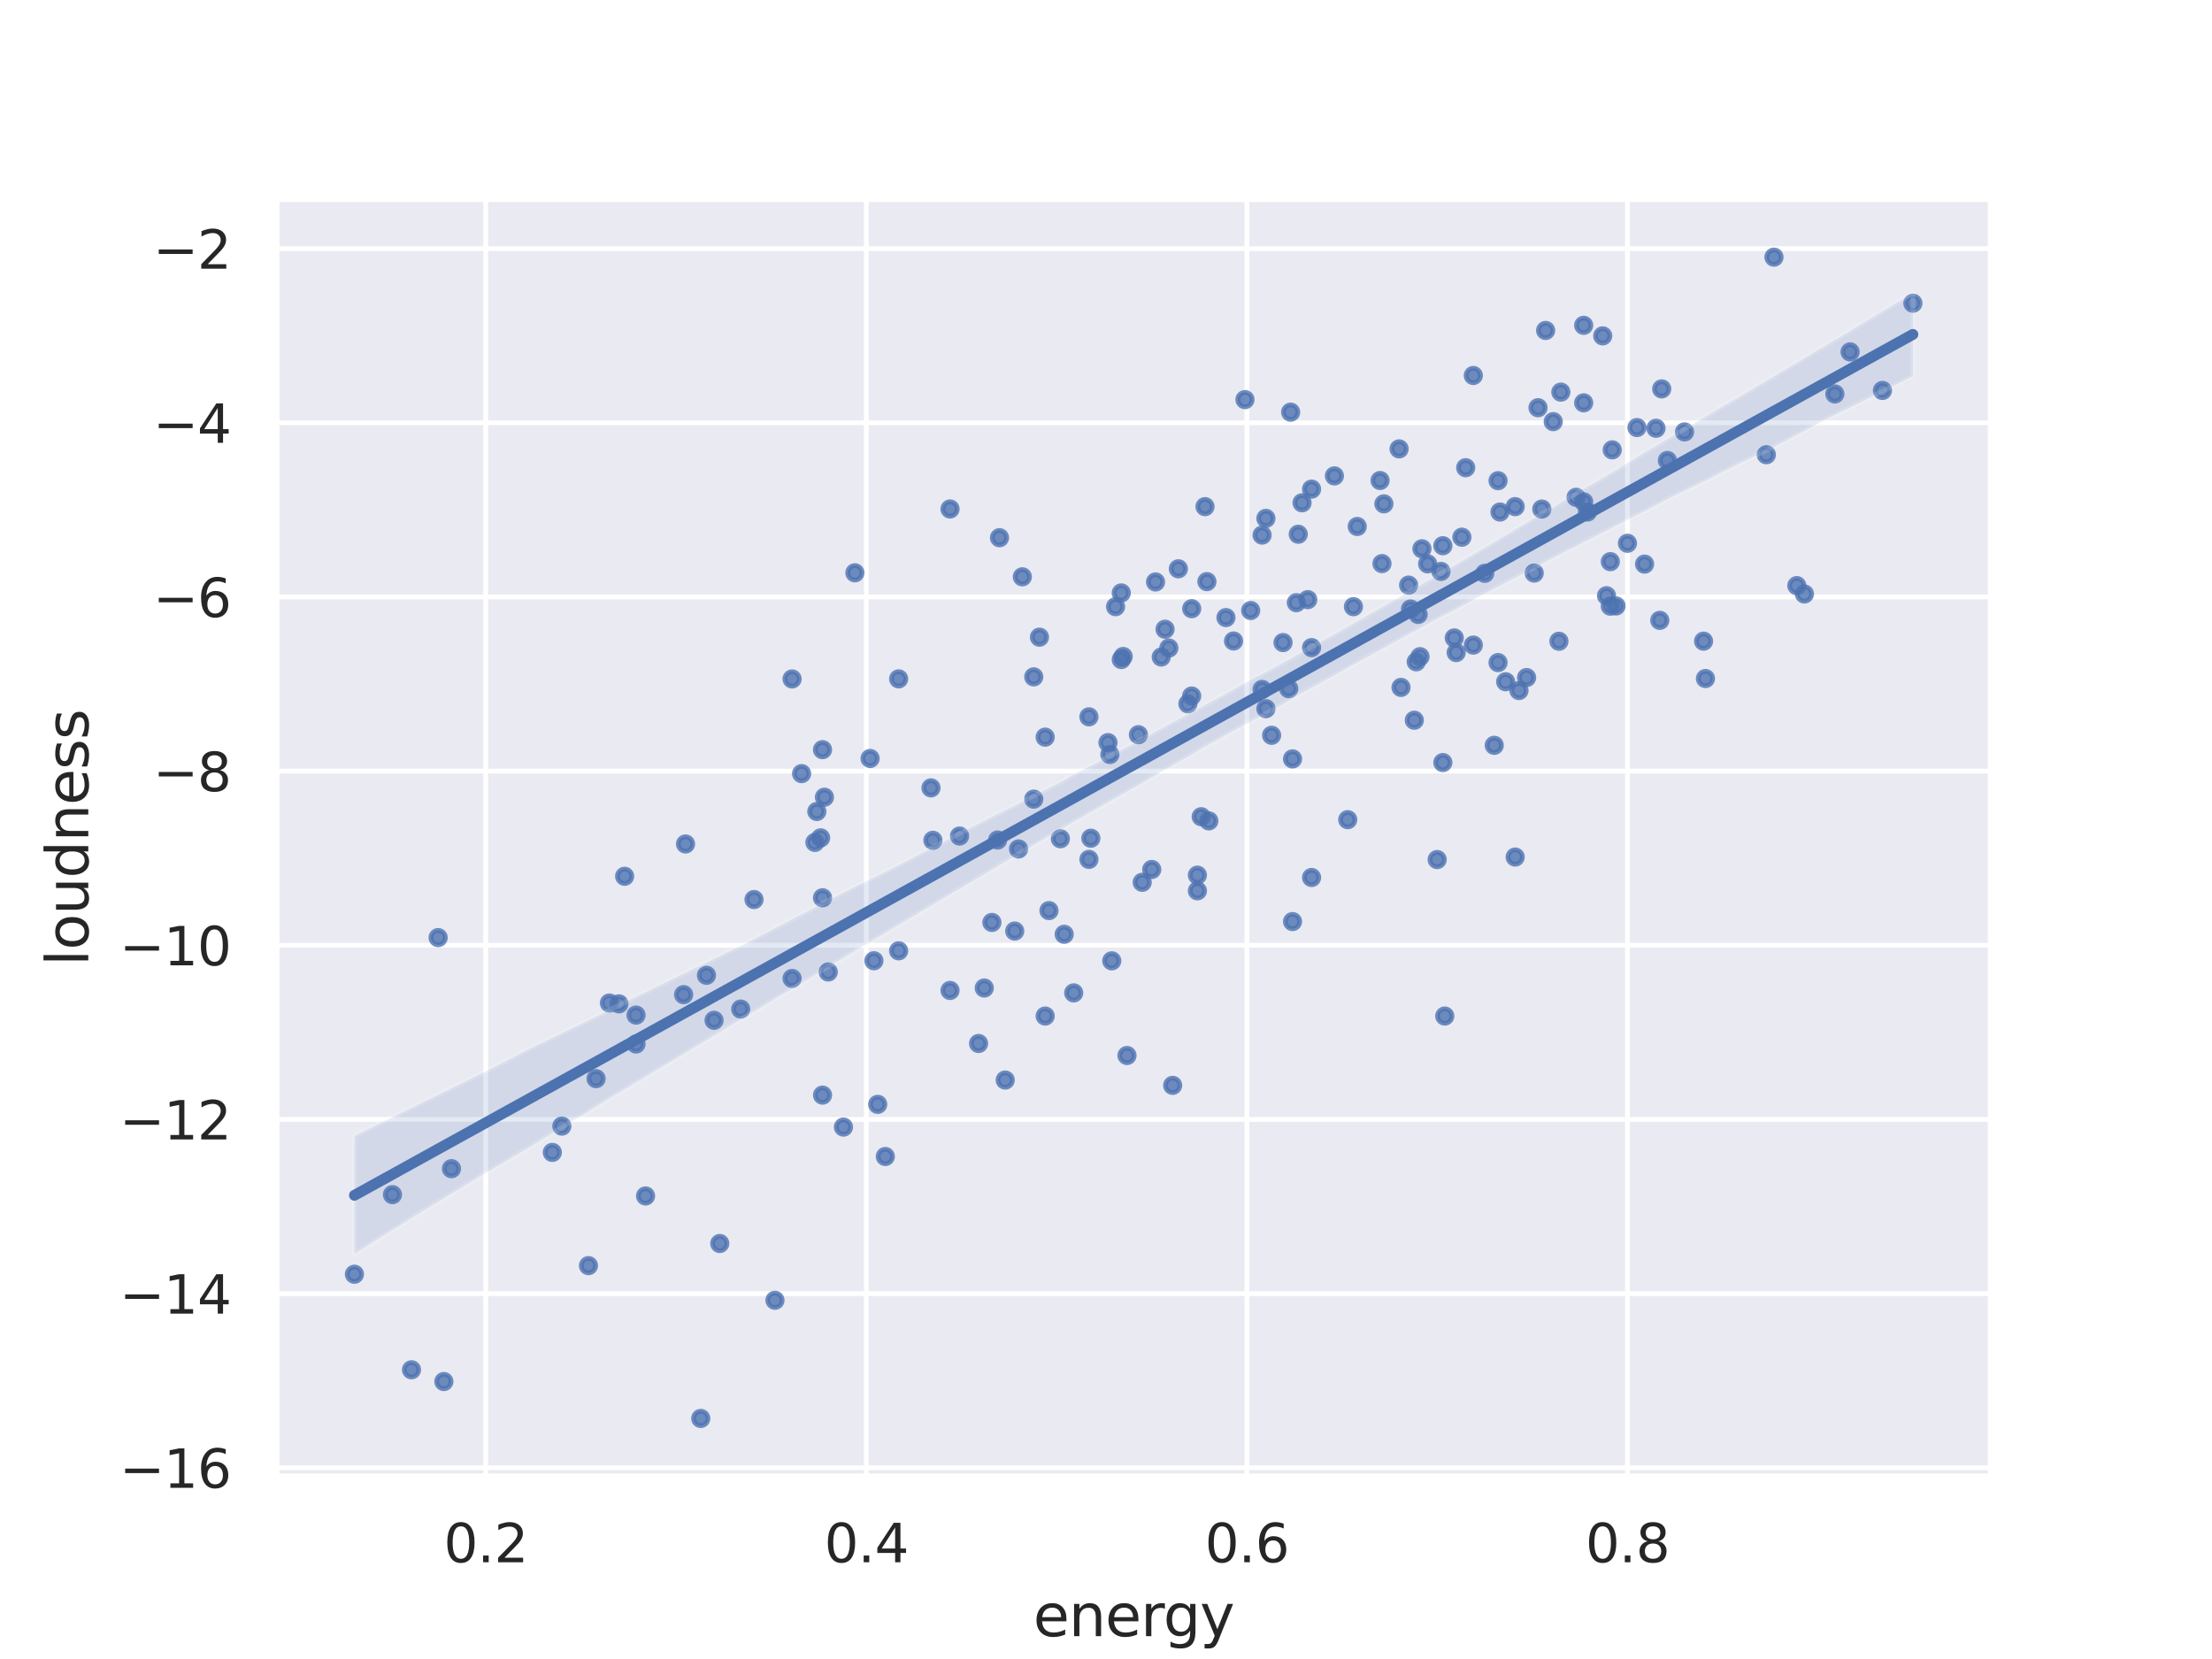 <?xml version="1.0" encoding="utf-8" standalone="no"?>
<!DOCTYPE svg PUBLIC "-//W3C//DTD SVG 1.1//EN"
  "http://www.w3.org/Graphics/SVG/1.1/DTD/svg11.dtd">
<svg xmlns:xlink="http://www.w3.org/1999/xlink" width="460.8pt" height="345.6pt" viewBox="0 0 460.8 345.6" xmlns="http://www.w3.org/2000/svg" version="1.1">
 <defs>
  <style type="text/css">*{stroke-linejoin: round; stroke-linecap: butt}</style>
 </defs>
 <g id="figure_1">
  <g id="patch_1">
   <path d="M 0 345.6 
L 460.8 345.6 
L 460.8 0 
L 0 0 
z
" style="fill: #ffffff"/>
  </g>
  <g id="axes_1">
   <g id="patch_2">
    <path d="M 57.6 307.584 
L 414.72 307.584 
L 414.72 41.472 
L 57.6 41.472 
z
" style="fill: #eaeaf2"/>
   </g>
   <g id="matplotlib.axis_1">
    <g id="xtick_1">
     <g id="line2d_1">
      <path d="M 101.185 307.584 
L 101.185 41.472 
" clip-path="url(#pdebcca9675)" style="fill: none; stroke: #ffffff; stroke-linecap: round"/>
     </g>
     <g id="text_1">
      <!-- 0.2 -->
      <g style="fill: #262626" transform="translate(92.438 325.442) scale(0.11 -0.11)">
       <defs>
        <path id="DejaVuSans-30" d="M 2034 4250 
Q 1547 4250 1301 3770 
Q 1056 3291 1056 2328 
Q 1056 1369 1301 889 
Q 1547 409 2034 409 
Q 2525 409 2770 889 
Q 3016 1369 3016 2328 
Q 3016 3291 2770 3770 
Q 2525 4250 2034 4250 
z
M 2034 4750 
Q 2819 4750 3233 4129 
Q 3647 3509 3647 2328 
Q 3647 1150 3233 529 
Q 2819 -91 2034 -91 
Q 1250 -91 836 529 
Q 422 1150 422 2328 
Q 422 3509 836 4129 
Q 1250 4750 2034 4750 
z
" transform="scale(0.016)"/>
        <path id="DejaVuSans-2e" d="M 684 794 
L 1344 794 
L 1344 0 
L 684 0 
L 684 794 
z
" transform="scale(0.016)"/>
        <path id="DejaVuSans-32" d="M 1228 531 
L 3431 531 
L 3431 0 
L 469 0 
L 469 531 
Q 828 903 1448 1529 
Q 2069 2156 2228 2338 
Q 2531 2678 2651 2914 
Q 2772 3150 2772 3378 
Q 2772 3750 2511 3984 
Q 2250 4219 1831 4219 
Q 1534 4219 1204 4116 
Q 875 4013 500 3803 
L 500 4441 
Q 881 4594 1212 4672 
Q 1544 4750 1819 4750 
Q 2544 4750 2975 4387 
Q 3406 4025 3406 3419 
Q 3406 3131 3298 2873 
Q 3191 2616 2906 2266 
Q 2828 2175 2409 1742 
Q 1991 1309 1228 531 
z
" transform="scale(0.016)"/>
       </defs>
       <use xlink:href="#DejaVuSans-30"/>
       <use xlink:href="#DejaVuSans-2e" x="63.623"/>
       <use xlink:href="#DejaVuSans-32" x="95.41"/>
      </g>
     </g>
    </g>
    <g id="xtick_2">
     <g id="line2d_2">
      <path d="M 180.465 307.584 
L 180.465 41.472 
" clip-path="url(#pdebcca9675)" style="fill: none; stroke: #ffffff; stroke-linecap: round"/>
     </g>
     <g id="text_2">
      <!-- 0.4 -->
      <g style="fill: #262626" transform="translate(171.719 325.442) scale(0.11 -0.11)">
       <defs>
        <path id="DejaVuSans-34" d="M 2419 4116 
L 825 1625 
L 2419 1625 
L 2419 4116 
z
M 2253 4666 
L 3047 4666 
L 3047 1625 
L 3713 1625 
L 3713 1100 
L 3047 1100 
L 3047 0 
L 2419 0 
L 2419 1100 
L 313 1100 
L 313 1709 
L 2253 4666 
z
" transform="scale(0.016)"/>
       </defs>
       <use xlink:href="#DejaVuSans-30"/>
       <use xlink:href="#DejaVuSans-2e" x="63.623"/>
       <use xlink:href="#DejaVuSans-34" x="95.41"/>
      </g>
     </g>
    </g>
    <g id="xtick_3">
     <g id="line2d_3">
      <path d="M 259.746 307.584 
L 259.746 41.472 
" clip-path="url(#pdebcca9675)" style="fill: none; stroke: #ffffff; stroke-linecap: round"/>
     </g>
     <g id="text_3">
      <!-- 0.6 -->
      <g style="fill: #262626" transform="translate(250.999 325.442) scale(0.11 -0.11)">
       <defs>
        <path id="DejaVuSans-36" d="M 2113 2584 
Q 1688 2584 1439 2293 
Q 1191 2003 1191 1497 
Q 1191 994 1439 701 
Q 1688 409 2113 409 
Q 2538 409 2786 701 
Q 3034 994 3034 1497 
Q 3034 2003 2786 2293 
Q 2538 2584 2113 2584 
z
M 3366 4563 
L 3366 3988 
Q 3128 4100 2886 4159 
Q 2644 4219 2406 4219 
Q 1781 4219 1451 3797 
Q 1122 3375 1075 2522 
Q 1259 2794 1537 2939 
Q 1816 3084 2150 3084 
Q 2853 3084 3261 2657 
Q 3669 2231 3669 1497 
Q 3669 778 3244 343 
Q 2819 -91 2113 -91 
Q 1303 -91 875 529 
Q 447 1150 447 2328 
Q 447 3434 972 4092 
Q 1497 4750 2381 4750 
Q 2619 4750 2861 4703 
Q 3103 4656 3366 4563 
z
" transform="scale(0.016)"/>
       </defs>
       <use xlink:href="#DejaVuSans-30"/>
       <use xlink:href="#DejaVuSans-2e" x="63.623"/>
       <use xlink:href="#DejaVuSans-36" x="95.41"/>
      </g>
     </g>
    </g>
    <g id="xtick_4">
     <g id="line2d_4">
      <path d="M 339.027 307.584 
L 339.027 41.472 
" clip-path="url(#pdebcca9675)" style="fill: none; stroke: #ffffff; stroke-linecap: round"/>
     </g>
     <g id="text_4">
      <!-- 0.8 -->
      <g style="fill: #262626" transform="translate(330.28 325.442) scale(0.11 -0.11)">
       <defs>
        <path id="DejaVuSans-38" d="M 2034 2216 
Q 1584 2216 1326 1975 
Q 1069 1734 1069 1313 
Q 1069 891 1326 650 
Q 1584 409 2034 409 
Q 2484 409 2743 651 
Q 3003 894 3003 1313 
Q 3003 1734 2745 1975 
Q 2488 2216 2034 2216 
z
M 1403 2484 
Q 997 2584 770 2862 
Q 544 3141 544 3541 
Q 544 4100 942 4425 
Q 1341 4750 2034 4750 
Q 2731 4750 3128 4425 
Q 3525 4100 3525 3541 
Q 3525 3141 3298 2862 
Q 3072 2584 2669 2484 
Q 3125 2378 3379 2068 
Q 3634 1759 3634 1313 
Q 3634 634 3220 271 
Q 2806 -91 2034 -91 
Q 1263 -91 848 271 
Q 434 634 434 1313 
Q 434 1759 690 2068 
Q 947 2378 1403 2484 
z
M 1172 3481 
Q 1172 3119 1398 2916 
Q 1625 2713 2034 2713 
Q 2441 2713 2670 2916 
Q 2900 3119 2900 3481 
Q 2900 3844 2670 4047 
Q 2441 4250 2034 4250 
Q 1625 4250 1398 4047 
Q 1172 3844 1172 3481 
z
" transform="scale(0.016)"/>
       </defs>
       <use xlink:href="#DejaVuSans-30"/>
       <use xlink:href="#DejaVuSans-2e" x="63.623"/>
       <use xlink:href="#DejaVuSans-38" x="95.41"/>
      </g>
     </g>
    </g>
    <g id="text_5">
     <!-- energy -->
     <g style="fill: #262626" transform="translate(215.252 340.848) scale(0.12 -0.12)">
      <defs>
       <path id="DejaVuSans-65" d="M 3597 1894 
L 3597 1613 
L 953 1613 
Q 991 1019 1311 708 
Q 1631 397 2203 397 
Q 2534 397 2845 478 
Q 3156 559 3463 722 
L 3463 178 
Q 3153 47 2828 -22 
Q 2503 -91 2169 -91 
Q 1331 -91 842 396 
Q 353 884 353 1716 
Q 353 2575 817 3079 
Q 1281 3584 2069 3584 
Q 2775 3584 3186 3129 
Q 3597 2675 3597 1894 
z
M 3022 2063 
Q 3016 2534 2758 2815 
Q 2500 3097 2075 3097 
Q 1594 3097 1305 2825 
Q 1016 2553 972 2059 
L 3022 2063 
z
" transform="scale(0.016)"/>
       <path id="DejaVuSans-6e" d="M 3513 2113 
L 3513 0 
L 2938 0 
L 2938 2094 
Q 2938 2591 2744 2837 
Q 2550 3084 2163 3084 
Q 1697 3084 1428 2787 
Q 1159 2491 1159 1978 
L 1159 0 
L 581 0 
L 581 3500 
L 1159 3500 
L 1159 2956 
Q 1366 3272 1645 3428 
Q 1925 3584 2291 3584 
Q 2894 3584 3203 3211 
Q 3513 2838 3513 2113 
z
" transform="scale(0.016)"/>
       <path id="DejaVuSans-72" d="M 2631 2963 
Q 2534 3019 2420 3045 
Q 2306 3072 2169 3072 
Q 1681 3072 1420 2755 
Q 1159 2438 1159 1844 
L 1159 0 
L 581 0 
L 581 3500 
L 1159 3500 
L 1159 2956 
Q 1341 3275 1631 3429 
Q 1922 3584 2338 3584 
Q 2397 3584 2469 3576 
Q 2541 3569 2628 3553 
L 2631 2963 
z
" transform="scale(0.016)"/>
       <path id="DejaVuSans-67" d="M 2906 1791 
Q 2906 2416 2648 2759 
Q 2391 3103 1925 3103 
Q 1463 3103 1205 2759 
Q 947 2416 947 1791 
Q 947 1169 1205 825 
Q 1463 481 1925 481 
Q 2391 481 2648 825 
Q 2906 1169 2906 1791 
z
M 3481 434 
Q 3481 -459 3084 -895 
Q 2688 -1331 1869 -1331 
Q 1566 -1331 1297 -1286 
Q 1028 -1241 775 -1147 
L 775 -588 
Q 1028 -725 1275 -790 
Q 1522 -856 1778 -856 
Q 2344 -856 2625 -561 
Q 2906 -266 2906 331 
L 2906 616 
Q 2728 306 2450 153 
Q 2172 0 1784 0 
Q 1141 0 747 490 
Q 353 981 353 1791 
Q 353 2603 747 3093 
Q 1141 3584 1784 3584 
Q 2172 3584 2450 3431 
Q 2728 3278 2906 2969 
L 2906 3500 
L 3481 3500 
L 3481 434 
z
" transform="scale(0.016)"/>
       <path id="DejaVuSans-79" d="M 2059 -325 
Q 1816 -950 1584 -1140 
Q 1353 -1331 966 -1331 
L 506 -1331 
L 506 -850 
L 844 -850 
Q 1081 -850 1212 -737 
Q 1344 -625 1503 -206 
L 1606 56 
L 191 3500 
L 800 3500 
L 1894 763 
L 2988 3500 
L 3597 3500 
L 2059 -325 
z
" transform="scale(0.016)"/>
      </defs>
      <use xlink:href="#DejaVuSans-65"/>
      <use xlink:href="#DejaVuSans-6e" x="61.523"/>
      <use xlink:href="#DejaVuSans-65" x="124.902"/>
      <use xlink:href="#DejaVuSans-72" x="186.426"/>
      <use xlink:href="#DejaVuSans-67" x="225.789"/>
      <use xlink:href="#DejaVuSans-79" x="289.266"/>
     </g>
    </g>
   </g>
   <g id="matplotlib.axis_2">
    <g id="ytick_1">
     <g id="line2d_5">
      <path d="M 57.6 305.755 
L 414.72 305.755 
" clip-path="url(#pdebcca9675)" style="fill: none; stroke: #ffffff; stroke-linecap: round"/>
     </g>
     <g id="text_6">
      <!-- −16 -->
      <g style="fill: #262626" transform="translate(24.885 309.935) scale(0.11 -0.11)">
       <defs>
        <path id="DejaVuSans-2212" d="M 678 2272 
L 4684 2272 
L 4684 1741 
L 678 1741 
L 678 2272 
z
" transform="scale(0.016)"/>
        <path id="DejaVuSans-31" d="M 794 531 
L 1825 531 
L 1825 4091 
L 703 3866 
L 703 4441 
L 1819 4666 
L 2450 4666 
L 2450 531 
L 3481 531 
L 3481 0 
L 794 0 
L 794 531 
z
" transform="scale(0.016)"/>
       </defs>
       <use xlink:href="#DejaVuSans-2212"/>
       <use xlink:href="#DejaVuSans-31" x="83.789"/>
       <use xlink:href="#DejaVuSans-36" x="147.412"/>
      </g>
     </g>
    </g>
    <g id="ytick_2">
     <g id="line2d_6">
      <path d="M 57.6 269.475 
L 414.72 269.475 
" clip-path="url(#pdebcca9675)" style="fill: none; stroke: #ffffff; stroke-linecap: round"/>
     </g>
     <g id="text_7">
      <!-- −14 -->
      <g style="fill: #262626" transform="translate(24.885 273.654) scale(0.11 -0.11)">
       <use xlink:href="#DejaVuSans-2212"/>
       <use xlink:href="#DejaVuSans-31" x="83.789"/>
       <use xlink:href="#DejaVuSans-34" x="147.412"/>
      </g>
     </g>
    </g>
    <g id="ytick_3">
     <g id="line2d_7">
      <path d="M 57.6 233.194 
L 414.72 233.194 
" clip-path="url(#pdebcca9675)" style="fill: none; stroke: #ffffff; stroke-linecap: round"/>
     </g>
     <g id="text_8">
      <!-- −12 -->
      <g style="fill: #262626" transform="translate(24.885 237.373) scale(0.11 -0.11)">
       <use xlink:href="#DejaVuSans-2212"/>
       <use xlink:href="#DejaVuSans-31" x="83.789"/>
       <use xlink:href="#DejaVuSans-32" x="147.412"/>
      </g>
     </g>
    </g>
    <g id="ytick_4">
     <g id="line2d_8">
      <path d="M 57.6 196.913 
L 414.72 196.913 
" clip-path="url(#pdebcca9675)" style="fill: none; stroke: #ffffff; stroke-linecap: round"/>
     </g>
     <g id="text_9">
      <!-- −10 -->
      <g style="fill: #262626" transform="translate(24.885 201.092) scale(0.11 -0.11)">
       <use xlink:href="#DejaVuSans-2212"/>
       <use xlink:href="#DejaVuSans-31" x="83.789"/>
       <use xlink:href="#DejaVuSans-30" x="147.412"/>
      </g>
     </g>
    </g>
    <g id="ytick_5">
     <g id="line2d_9">
      <path d="M 57.6 160.632 
L 414.72 160.632 
" clip-path="url(#pdebcca9675)" style="fill: none; stroke: #ffffff; stroke-linecap: round"/>
     </g>
     <g id="text_10">
      <!-- −8 -->
      <g style="fill: #262626" transform="translate(31.884 164.812) scale(0.11 -0.11)">
       <use xlink:href="#DejaVuSans-2212"/>
       <use xlink:href="#DejaVuSans-38" x="83.789"/>
      </g>
     </g>
    </g>
    <g id="ytick_6">
     <g id="line2d_10">
      <path d="M 57.6 124.352 
L 414.72 124.352 
" clip-path="url(#pdebcca9675)" style="fill: none; stroke: #ffffff; stroke-linecap: round"/>
     </g>
     <g id="text_11">
      <!-- −6 -->
      <g style="fill: #262626" transform="translate(31.884 128.531) scale(0.11 -0.11)">
       <use xlink:href="#DejaVuSans-2212"/>
       <use xlink:href="#DejaVuSans-36" x="83.789"/>
      </g>
     </g>
    </g>
    <g id="ytick_7">
     <g id="line2d_11">
      <path d="M 57.6 88.071 
L 414.72 88.071 
" clip-path="url(#pdebcca9675)" style="fill: none; stroke: #ffffff; stroke-linecap: round"/>
     </g>
     <g id="text_12">
      <!-- −4 -->
      <g style="fill: #262626" transform="translate(31.884 92.25) scale(0.11 -0.11)">
       <use xlink:href="#DejaVuSans-2212"/>
       <use xlink:href="#DejaVuSans-34" x="83.789"/>
      </g>
     </g>
    </g>
    <g id="ytick_8">
     <g id="line2d_12">
      <path d="M 57.6 51.79 
L 414.72 51.79 
" clip-path="url(#pdebcca9675)" style="fill: none; stroke: #ffffff; stroke-linecap: round"/>
     </g>
     <g id="text_13">
      <!-- −2 -->
      <g style="fill: #262626" transform="translate(31.884 55.969) scale(0.11 -0.11)">
       <use xlink:href="#DejaVuSans-2212"/>
       <use xlink:href="#DejaVuSans-32" x="83.789"/>
      </g>
     </g>
    </g>
    <g id="text_14">
     <!-- loudness -->
     <g style="fill: #262626" transform="translate(18.389 201.223) rotate(-90) scale(0.12 -0.12)">
      <defs>
       <path id="DejaVuSans-6c" d="M 603 4863 
L 1178 4863 
L 1178 0 
L 603 0 
L 603 4863 
z
" transform="scale(0.016)"/>
       <path id="DejaVuSans-6f" d="M 1959 3097 
Q 1497 3097 1228 2736 
Q 959 2375 959 1747 
Q 959 1119 1226 758 
Q 1494 397 1959 397 
Q 2419 397 2687 759 
Q 2956 1122 2956 1747 
Q 2956 2369 2687 2733 
Q 2419 3097 1959 3097 
z
M 1959 3584 
Q 2709 3584 3137 3096 
Q 3566 2609 3566 1747 
Q 3566 888 3137 398 
Q 2709 -91 1959 -91 
Q 1206 -91 779 398 
Q 353 888 353 1747 
Q 353 2609 779 3096 
Q 1206 3584 1959 3584 
z
" transform="scale(0.016)"/>
       <path id="DejaVuSans-75" d="M 544 1381 
L 544 3500 
L 1119 3500 
L 1119 1403 
Q 1119 906 1312 657 
Q 1506 409 1894 409 
Q 2359 409 2629 706 
Q 2900 1003 2900 1516 
L 2900 3500 
L 3475 3500 
L 3475 0 
L 2900 0 
L 2900 538 
Q 2691 219 2414 64 
Q 2138 -91 1772 -91 
Q 1169 -91 856 284 
Q 544 659 544 1381 
z
M 1991 3584 
L 1991 3584 
z
" transform="scale(0.016)"/>
       <path id="DejaVuSans-64" d="M 2906 2969 
L 2906 4863 
L 3481 4863 
L 3481 0 
L 2906 0 
L 2906 525 
Q 2725 213 2448 61 
Q 2172 -91 1784 -91 
Q 1150 -91 751 415 
Q 353 922 353 1747 
Q 353 2572 751 3078 
Q 1150 3584 1784 3584 
Q 2172 3584 2448 3432 
Q 2725 3281 2906 2969 
z
M 947 1747 
Q 947 1113 1208 752 
Q 1469 391 1925 391 
Q 2381 391 2643 752 
Q 2906 1113 2906 1747 
Q 2906 2381 2643 2742 
Q 2381 3103 1925 3103 
Q 1469 3103 1208 2742 
Q 947 2381 947 1747 
z
" transform="scale(0.016)"/>
       <path id="DejaVuSans-73" d="M 2834 3397 
L 2834 2853 
Q 2591 2978 2328 3040 
Q 2066 3103 1784 3103 
Q 1356 3103 1142 2972 
Q 928 2841 928 2578 
Q 928 2378 1081 2264 
Q 1234 2150 1697 2047 
L 1894 2003 
Q 2506 1872 2764 1633 
Q 3022 1394 3022 966 
Q 3022 478 2636 193 
Q 2250 -91 1575 -91 
Q 1294 -91 989 -36 
Q 684 19 347 128 
L 347 722 
Q 666 556 975 473 
Q 1284 391 1588 391 
Q 1994 391 2212 530 
Q 2431 669 2431 922 
Q 2431 1156 2273 1281 
Q 2116 1406 1581 1522 
L 1381 1569 
Q 847 1681 609 1914 
Q 372 2147 372 2553 
Q 372 3047 722 3315 
Q 1072 3584 1716 3584 
Q 2034 3584 2315 3537 
Q 2597 3491 2834 3397 
z
" transform="scale(0.016)"/>
      </defs>
      <use xlink:href="#DejaVuSans-6c"/>
      <use xlink:href="#DejaVuSans-6f" x="27.783"/>
      <use xlink:href="#DejaVuSans-75" x="88.965"/>
      <use xlink:href="#DejaVuSans-64" x="152.344"/>
      <use xlink:href="#DejaVuSans-6e" x="215.82"/>
      <use xlink:href="#DejaVuSans-65" x="279.199"/>
      <use xlink:href="#DejaVuSans-73" x="340.723"/>
      <use xlink:href="#DejaVuSans-73" x="392.822"/>
     </g>
    </g>
   </g>
   <g id="PathCollection_1">
    <defs>
     <path id="m3dd4d11a8c" d="M 0 1.5 
C 0.398 1.5 0.779 1.342 1.061 1.061 
C 1.342 0.779 1.5 0.398 1.5 0 
C 1.5 -0.398 1.342 -0.779 1.061 -1.061 
C 0.779 -1.342 0.398 -1.5 0 -1.5 
C -0.398 -1.5 -0.779 -1.342 -1.061 -1.061 
C -1.342 -0.779 -1.5 -0.398 -1.5 0 
C -1.5 0.398 -1.342 0.779 -1.061 1.061 
C -0.779 1.342 -0.398 1.5 0 1.5 
z
" style="stroke: #4c72b0; stroke-opacity: 0.8"/>
    </defs>
    <g clip-path="url(#pdebcca9675)">
     <use xlink:href="#m3dd4d11a8c" x="216.538" y="132.733" style="fill: #4c72b0; fill-opacity: 0.8; stroke: #4c72b0; stroke-opacity: 0.8"/>
     <use xlink:href="#m3dd4d11a8c" x="369.55" y="53.568" style="fill: #4c72b0; fill-opacity: 0.8; stroke: #4c72b0; stroke-opacity: 0.8"/>
     <use xlink:href="#m3dd4d11a8c" x="187.204" y="141.422" style="fill: #4c72b0; fill-opacity: 0.8; stroke: #4c72b0; stroke-opacity: 0.8"/>
     <use xlink:href="#m3dd4d11a8c" x="329.909" y="67.772" style="fill: #4c72b0; fill-opacity: 0.8; stroke: #4c72b0; stroke-opacity: 0.8"/>
     <use xlink:href="#m3dd4d11a8c" x="212.97" y="120.161" style="fill: #4c72b0; fill-opacity: 0.8; stroke: #4c72b0; stroke-opacity: 0.8"/>
     <use xlink:href="#m3dd4d11a8c" x="341.009" y="89.069" style="fill: #4c72b0; fill-opacity: 0.8; stroke: #4c72b0; stroke-opacity: 0.8"/>
     <use xlink:href="#m3dd4d11a8c" x="251.025" y="105.54" style="fill: #4c72b0; fill-opacity: 0.8; stroke: #4c72b0; stroke-opacity: 0.8"/>
     <use xlink:href="#m3dd4d11a8c" x="271.242" y="104.742" style="fill: #4c72b0; fill-opacity: 0.8; stroke: #4c72b0; stroke-opacity: 0.8"/>
     <use xlink:href="#m3dd4d11a8c" x="329.909" y="83.917" style="fill: #4c72b0; fill-opacity: 0.8; stroke: #4c72b0; stroke-opacity: 0.8"/>
     <use xlink:href="#m3dd4d11a8c" x="270.449" y="111.291" style="fill: #4c72b0; fill-opacity: 0.8; stroke: #4c72b0; stroke-opacity: 0.8"/>
     <use xlink:href="#m3dd4d11a8c" x="288.287" y="104.96" style="fill: #4c72b0; fill-opacity: 0.8; stroke: #4c72b0; stroke-opacity: 0.8"/>
     <use xlink:href="#m3dd4d11a8c" x="392.145" y="81.341" style="fill: #4c72b0; fill-opacity: 0.8; stroke: #4c72b0; stroke-opacity: 0.8"/>
     <use xlink:href="#m3dd4d11a8c" x="178.087" y="119.327" style="fill: #4c72b0; fill-opacity: 0.8; stroke: #4c72b0; stroke-opacity: 0.8"/>
     <use xlink:href="#m3dd4d11a8c" x="319.603" y="119.381" style="fill: #4c72b0; fill-opacity: 0.8; stroke: #4c72b0; stroke-opacity: 0.8"/>
     <use xlink:href="#m3dd4d11a8c" x="320.396" y="84.933" style="fill: #4c72b0; fill-opacity: 0.8; stroke: #4c72b0; stroke-opacity: 0.8"/>
     <use xlink:href="#m3dd4d11a8c" x="315.639" y="105.54" style="fill: #4c72b0; fill-opacity: 0.8; stroke: #4c72b0; stroke-opacity: 0.8"/>
     <use xlink:href="#m3dd4d11a8c" x="277.981" y="99.137" style="fill: #4c72b0; fill-opacity: 0.8; stroke: #4c72b0; stroke-opacity: 0.8"/>
     <use xlink:href="#m3dd4d11a8c" x="335.856" y="93.713" style="fill: #4c72b0; fill-opacity: 0.8; stroke: #4c72b0; stroke-opacity: 0.8"/>
     <use xlink:href="#m3dd4d11a8c" x="248.25" y="126.801" style="fill: #4c72b0; fill-opacity: 0.8; stroke: #4c72b0; stroke-opacity: 0.8"/>
     <use xlink:href="#m3dd4d11a8c" x="226.845" y="149.331" style="fill: #4c72b0; fill-opacity: 0.8; stroke: #4c72b0; stroke-opacity: 0.8"/>
     <use xlink:href="#m3dd4d11a8c" x="328.324" y="103.599" style="fill: #4c72b0; fill-opacity: 0.8; stroke: #4c72b0; stroke-opacity: 0.8"/>
     <use xlink:href="#m3dd4d11a8c" x="270.053" y="125.549" style="fill: #4c72b0; fill-opacity: 0.8; stroke: #4c72b0; stroke-opacity: 0.8"/>
     <use xlink:href="#m3dd4d11a8c" x="382.235" y="82.067" style="fill: #4c72b0; fill-opacity: 0.8; stroke: #4c72b0; stroke-opacity: 0.8"/>
     <use xlink:href="#m3dd4d11a8c" x="197.907" y="106.03" style="fill: #4c72b0; fill-opacity: 0.8; stroke: #4c72b0; stroke-opacity: 0.8"/>
     <use xlink:href="#m3dd4d11a8c" x="312.071" y="100.134" style="fill: #4c72b0; fill-opacity: 0.8; stroke: #4c72b0; stroke-opacity: 0.8"/>
     <use xlink:href="#m3dd4d11a8c" x="347.351" y="95.926" style="fill: #4c72b0; fill-opacity: 0.8; stroke: #4c72b0; stroke-opacity: 0.8"/>
     <use xlink:href="#m3dd4d11a8c" x="250.232" y="170.138" style="fill: #4c72b0; fill-opacity: 0.8; stroke: #4c72b0; stroke-opacity: 0.8"/>
     <use xlink:href="#m3dd4d11a8c" x="344.973" y="89.214" style="fill: #4c72b0; fill-opacity: 0.8; stroke: #4c72b0; stroke-opacity: 0.8"/>
     <use xlink:href="#m3dd4d11a8c" x="295.422" y="127.998" style="fill: #4c72b0; fill-opacity: 0.8; stroke: #4c72b0; stroke-opacity: 0.8"/>
     <use xlink:href="#m3dd4d11a8c" x="232.394" y="126.383" style="fill: #4c72b0; fill-opacity: 0.8; stroke: #4c72b0; stroke-opacity: 0.8"/>
     <use xlink:href="#m3dd4d11a8c" x="130.122" y="182.546" style="fill: #4c72b0; fill-opacity: 0.8; stroke: #4c72b0; stroke-opacity: 0.8"/>
     <use xlink:href="#m3dd4d11a8c" x="245.475" y="118.492" style="fill: #4c72b0; fill-opacity: 0.8; stroke: #4c72b0; stroke-opacity: 0.8"/>
     <use xlink:href="#m3dd4d11a8c" x="241.908" y="136.869" style="fill: #4c72b0; fill-opacity: 0.8; stroke: #4c72b0; stroke-opacity: 0.8"/>
     <use xlink:href="#m3dd4d11a8c" x="367.964" y="94.729" style="fill: #4c72b0; fill-opacity: 0.8; stroke: #4c72b0; stroke-opacity: 0.8"/>
     <use xlink:href="#m3dd4d11a8c" x="330.702" y="106.665" style="fill: #4c72b0; fill-opacity: 0.8; stroke: #4c72b0; stroke-opacity: 0.8"/>
     <use xlink:href="#m3dd4d11a8c" x="217.727" y="153.558" style="fill: #4c72b0; fill-opacity: 0.8; stroke: #4c72b0; stroke-opacity: 0.8"/>
     <use xlink:href="#m3dd4d11a8c" x="345.766" y="129.231" style="fill: #4c72b0; fill-opacity: 0.8; stroke: #4c72b0; stroke-opacity: 0.8"/>
     <use xlink:href="#m3dd4d11a8c" x="169.762" y="175.489" style="fill: #4c72b0; fill-opacity: 0.8; stroke: #4c72b0; stroke-opacity: 0.8"/>
     <use xlink:href="#m3dd4d11a8c" x="262.917" y="143.617" style="fill: #4c72b0; fill-opacity: 0.8; stroke: #4c72b0; stroke-opacity: 0.8"/>
     <use xlink:href="#m3dd4d11a8c" x="209.403" y="224.995" style="fill: #4c72b0; fill-opacity: 0.8; stroke: #4c72b0; stroke-opacity: 0.8"/>
     <use xlink:href="#m3dd4d11a8c" x="269.26" y="158.093" style="fill: #4c72b0; fill-opacity: 0.8; stroke: #4c72b0; stroke-opacity: 0.8"/>
     <use xlink:href="#m3dd4d11a8c" x="321.981" y="68.842" style="fill: #4c72b0; fill-opacity: 0.8; stroke: #4c72b0; stroke-opacity: 0.8"/>
     <use xlink:href="#m3dd4d11a8c" x="333.873" y="69.967" style="fill: #4c72b0; fill-opacity: 0.8; stroke: #4c72b0; stroke-opacity: 0.8"/>
     <use xlink:href="#m3dd4d11a8c" x="287.494" y="100.098" style="fill: #4c72b0; fill-opacity: 0.8; stroke: #4c72b0; stroke-opacity: 0.8"/>
     <use xlink:href="#m3dd4d11a8c" x="259.35" y="83.246" style="fill: #4c72b0; fill-opacity: 0.8; stroke: #4c72b0; stroke-opacity: 0.8"/>
     <use xlink:href="#m3dd4d11a8c" x="208.214" y="112.016" style="fill: #4c72b0; fill-opacity: 0.8; stroke: #4c72b0; stroke-opacity: 0.8"/>
     <use xlink:href="#m3dd4d11a8c" x="323.567" y="87.835" style="fill: #4c72b0; fill-opacity: 0.8; stroke: #4c72b0; stroke-opacity: 0.8"/>
     <use xlink:href="#m3dd4d11a8c" x="346.162" y="81.014" style="fill: #4c72b0; fill-opacity: 0.8; stroke: #4c72b0; stroke-opacity: 0.8"/>
     <use xlink:href="#m3dd4d11a8c" x="142.807" y="175.816" style="fill: #4c72b0; fill-opacity: 0.8; stroke: #4c72b0; stroke-opacity: 0.8"/>
     <use xlink:href="#m3dd4d11a8c" x="268.863" y="85.858" style="fill: #4c72b0; fill-opacity: 0.8; stroke: #4c72b0; stroke-opacity: 0.8"/>
     <use xlink:href="#m3dd4d11a8c" x="385.406" y="73.305" style="fill: #4c72b0; fill-opacity: 0.8; stroke: #4c72b0; stroke-opacity: 0.8"/>
     <use xlink:href="#m3dd4d11a8c" x="262.917" y="111.472" style="fill: #4c72b0; fill-opacity: 0.8; stroke: #4c72b0; stroke-opacity: 0.8"/>
     <use xlink:href="#m3dd4d11a8c" x="398.487" y="63.164" style="fill: #4c72b0; fill-opacity: 0.8; stroke: #4c72b0; stroke-opacity: 0.8"/>
     <use xlink:href="#m3dd4d11a8c" x="157.077" y="187.39" style="fill: #4c72b0; fill-opacity: 0.8; stroke: #4c72b0; stroke-opacity: 0.8"/>
     <use xlink:href="#m3dd4d11a8c" x="291.458" y="93.513" style="fill: #4c72b0; fill-opacity: 0.8; stroke: #4c72b0; stroke-opacity: 0.8"/>
     <use xlink:href="#m3dd4d11a8c" x="247.458" y="146.61" style="fill: #4c72b0; fill-opacity: 0.8; stroke: #4c72b0; stroke-opacity: 0.8"/>
     <use xlink:href="#m3dd4d11a8c" x="306.918" y="78.221" style="fill: #4c72b0; fill-opacity: 0.8; stroke: #4c72b0; stroke-opacity: 0.8"/>
     <use xlink:href="#m3dd4d11a8c" x="325.153" y="81.686" style="fill: #4c72b0; fill-opacity: 0.8; stroke: #4c72b0; stroke-opacity: 0.8"/>
     <use xlink:href="#m3dd4d11a8c" x="304.54" y="111.907" style="fill: #4c72b0; fill-opacity: 0.8; stroke: #4c72b0; stroke-opacity: 0.8"/>
     <use xlink:href="#m3dd4d11a8c" x="329.909" y="104.542" style="fill: #4c72b0; fill-opacity: 0.8; stroke: #4c72b0; stroke-opacity: 0.8"/>
     <use xlink:href="#m3dd4d11a8c" x="256.971" y="133.531" style="fill: #4c72b0; fill-opacity: 0.8; stroke: #4c72b0; stroke-opacity: 0.8"/>
     <use xlink:href="#m3dd4d11a8c" x="242.701" y="131.082" style="fill: #4c72b0; fill-opacity: 0.8; stroke: #4c72b0; stroke-opacity: 0.8"/>
     <use xlink:href="#m3dd4d11a8c" x="231.205" y="157.168" style="fill: #4c72b0; fill-opacity: 0.8; stroke: #4c72b0; stroke-opacity: 0.8"/>
     <use xlink:href="#m3dd4d11a8c" x="297.404" y="117.458" style="fill: #4c72b0; fill-opacity: 0.8; stroke: #4c72b0; stroke-opacity: 0.8"/>
     <use xlink:href="#m3dd4d11a8c" x="243.493" y="135" style="fill: #4c72b0; fill-opacity: 0.8; stroke: #4c72b0; stroke-opacity: 0.8"/>
     <use xlink:href="#m3dd4d11a8c" x="293.837" y="126.873" style="fill: #4c72b0; fill-opacity: 0.8; stroke: #4c72b0; stroke-opacity: 0.8"/>
     <use xlink:href="#m3dd4d11a8c" x="291.855" y="143.2" style="fill: #4c72b0; fill-opacity: 0.8; stroke: #4c72b0; stroke-opacity: 0.8"/>
     <use xlink:href="#m3dd4d11a8c" x="233.583" y="123.517" style="fill: #4c72b0; fill-opacity: 0.8; stroke: #4c72b0; stroke-opacity: 0.8"/>
     <use xlink:href="#m3dd4d11a8c" x="342.594" y="117.513" style="fill: #4c72b0; fill-opacity: 0.8; stroke: #4c72b0; stroke-opacity: 0.8"/>
     <use xlink:href="#m3dd4d11a8c" x="182.844" y="230.056" style="fill: #4c72b0; fill-opacity: 0.8; stroke: #4c72b0; stroke-opacity: 0.8"/>
     <use xlink:href="#m3dd4d11a8c" x="248.25" y="144.995" style="fill: #4c72b0; fill-opacity: 0.8; stroke: #4c72b0; stroke-opacity: 0.8"/>
     <use xlink:href="#m3dd4d11a8c" x="263.71" y="107.989" style="fill: #4c72b0; fill-opacity: 0.8; stroke: #4c72b0; stroke-opacity: 0.8"/>
     <use xlink:href="#m3dd4d11a8c" x="293.44" y="121.885" style="fill: #4c72b0; fill-opacity: 0.8; stroke: #4c72b0; stroke-opacity: 0.8"/>
     <use xlink:href="#m3dd4d11a8c" x="230.809" y="154.701" style="fill: #4c72b0; fill-opacity: 0.8; stroke: #4c72b0; stroke-opacity: 0.8"/>
     <use xlink:href="#m3dd4d11a8c" x="181.258" y="158.002" style="fill: #4c72b0; fill-opacity: 0.8; stroke: #4c72b0; stroke-opacity: 0.8"/>
     <use xlink:href="#m3dd4d11a8c" x="272.431" y="124.914" style="fill: #4c72b0; fill-opacity: 0.8; stroke: #4c72b0; stroke-opacity: 0.8"/>
     <use xlink:href="#m3dd4d11a8c" x="313.657" y="142.02" style="fill: #4c72b0; fill-opacity: 0.8; stroke: #4c72b0; stroke-opacity: 0.8"/>
     <use xlink:href="#m3dd4d11a8c" x="73.833" y="265.448" style="fill: #4c72b0; fill-opacity: 0.8; stroke: #4c72b0; stroke-opacity: 0.8"/>
     <use xlink:href="#m3dd4d11a8c" x="132.5" y="211.462" style="fill: #4c72b0; fill-opacity: 0.8; stroke: #4c72b0; stroke-opacity: 0.8"/>
     <use xlink:href="#m3dd4d11a8c" x="251.422" y="121.159" style="fill: #4c72b0; fill-opacity: 0.8; stroke: #4c72b0; stroke-opacity: 0.8"/>
     <use xlink:href="#m3dd4d11a8c" x="171.348" y="187.027" style="fill: #4c72b0; fill-opacity: 0.8; stroke: #4c72b0; stroke-opacity: 0.8"/>
     <use xlink:href="#m3dd4d11a8c" x="316.432" y="143.853" style="fill: #4c72b0; fill-opacity: 0.8; stroke: #4c72b0; stroke-opacity: 0.8"/>
     <use xlink:href="#m3dd4d11a8c" x="335.459" y="126.275" style="fill: #4c72b0; fill-opacity: 0.8; stroke: #4c72b0; stroke-opacity: 0.8"/>
     <use xlink:href="#m3dd4d11a8c" x="305.332" y="97.431" style="fill: #4c72b0; fill-opacity: 0.8; stroke: #4c72b0; stroke-opacity: 0.8"/>
     <use xlink:href="#m3dd4d11a8c" x="240.719" y="121.232" style="fill: #4c72b0; fill-opacity: 0.8; stroke: #4c72b0; stroke-opacity: 0.8"/>
     <use xlink:href="#m3dd4d11a8c" x="215.349" y="141.005" style="fill: #4c72b0; fill-opacity: 0.8; stroke: #4c72b0; stroke-opacity: 0.8"/>
     <use xlink:href="#m3dd4d11a8c" x="312.468" y="106.665" style="fill: #4c72b0; fill-opacity: 0.8; stroke: #4c72b0; stroke-opacity: 0.8"/>
     <use xlink:href="#m3dd4d11a8c" x="227.241" y="174.619" style="fill: #4c72b0; fill-opacity: 0.8; stroke: #4c72b0; stroke-opacity: 0.8"/>
     <use xlink:href="#m3dd4d11a8c" x="273.224" y="101.894" style="fill: #4c72b0; fill-opacity: 0.8; stroke: #4c72b0; stroke-opacity: 0.8"/>
     <use xlink:href="#m3dd4d11a8c" x="300.576" y="113.685" style="fill: #4c72b0; fill-opacity: 0.8; stroke: #4c72b0; stroke-opacity: 0.8"/>
     <use xlink:href="#m3dd4d11a8c" x="335.459" y="117.005" style="fill: #4c72b0; fill-opacity: 0.8; stroke: #4c72b0; stroke-opacity: 0.8"/>
     <use xlink:href="#m3dd4d11a8c" x="355.279" y="141.349" style="fill: #4c72b0; fill-opacity: 0.8; stroke: #4c72b0; stroke-opacity: 0.8"/>
     <use xlink:href="#m3dd4d11a8c" x="309.296" y="119.436" style="fill: #4c72b0; fill-opacity: 0.8; stroke: #4c72b0; stroke-opacity: 0.8"/>
     <use xlink:href="#m3dd4d11a8c" x="339.027" y="113.177" style="fill: #4c72b0; fill-opacity: 0.8; stroke: #4c72b0; stroke-opacity: 0.8"/>
     <use xlink:href="#m3dd4d11a8c" x="375.892" y="123.735" style="fill: #4c72b0; fill-opacity: 0.8; stroke: #4c72b0; stroke-opacity: 0.8"/>
     <use xlink:href="#m3dd4d11a8c" x="336.648" y="126.238" style="fill: #4c72b0; fill-opacity: 0.8; stroke: #4c72b0; stroke-opacity: 0.8"/>
     <use xlink:href="#m3dd4d11a8c" x="294.63" y="150.038" style="fill: #4c72b0; fill-opacity: 0.8; stroke: #4c72b0; stroke-opacity: 0.8"/>
     <use xlink:href="#m3dd4d11a8c" x="281.945" y="126.383" style="fill: #4c72b0; fill-opacity: 0.8; stroke: #4c72b0; stroke-opacity: 0.8"/>
     <use xlink:href="#m3dd4d11a8c" x="194.339" y="175.054" style="fill: #4c72b0; fill-opacity: 0.8; stroke: #4c72b0; stroke-opacity: 0.8"/>
     <use xlink:href="#m3dd4d11a8c" x="321.189" y="106.048" style="fill: #4c72b0; fill-opacity: 0.8; stroke: #4c72b0; stroke-opacity: 0.8"/>
     <use xlink:href="#m3dd4d11a8c" x="171.348" y="156.17" style="fill: #4c72b0; fill-opacity: 0.8; stroke: #4c72b0; stroke-opacity: 0.8"/>
     <use xlink:href="#m3dd4d11a8c" x="296.215" y="114.32" style="fill: #4c72b0; fill-opacity: 0.8; stroke: #4c72b0; stroke-opacity: 0.8"/>
     <use xlink:href="#m3dd4d11a8c" x="212.178" y="176.85" style="fill: #4c72b0; fill-opacity: 0.8; stroke: #4c72b0; stroke-opacity: 0.8"/>
     <use xlink:href="#m3dd4d11a8c" x="374.307" y="121.993" style="fill: #4c72b0; fill-opacity: 0.8; stroke: #4c72b0; stroke-opacity: 0.8"/>
     <use xlink:href="#m3dd4d11a8c" x="324.756" y="133.585" style="fill: #4c72b0; fill-opacity: 0.8; stroke: #4c72b0; stroke-opacity: 0.8"/>
     <use xlink:href="#m3dd4d11a8c" x="255.386" y="128.651" style="fill: #4c72b0; fill-opacity: 0.8; stroke: #4c72b0; stroke-opacity: 0.8"/>
     <use xlink:href="#m3dd4d11a8c" x="260.539" y="127.182" style="fill: #4c72b0; fill-opacity: 0.8; stroke: #4c72b0; stroke-opacity: 0.8"/>
     <use xlink:href="#m3dd4d11a8c" x="233.583" y="137.395" style="fill: #4c72b0; fill-opacity: 0.8; stroke: #4c72b0; stroke-opacity: 0.8"/>
     <use xlink:href="#m3dd4d11a8c" x="182.051" y="200.142" style="fill: #4c72b0; fill-opacity: 0.8; stroke: #4c72b0; stroke-opacity: 0.8"/>
     <use xlink:href="#m3dd4d11a8c" x="302.954" y="132.896" style="fill: #4c72b0; fill-opacity: 0.8; stroke: #4c72b0; stroke-opacity: 0.8"/>
     <use xlink:href="#m3dd4d11a8c" x="263.71" y="147.626" style="fill: #4c72b0; fill-opacity: 0.8; stroke: #4c72b0; stroke-opacity: 0.8"/>
     <use xlink:href="#m3dd4d11a8c" x="233.98" y="136.76" style="fill: #4c72b0; fill-opacity: 0.8; stroke: #4c72b0; stroke-opacity: 0.8"/>
     <use xlink:href="#m3dd4d11a8c" x="295.026" y="137.866" style="fill: #4c72b0; fill-opacity: 0.8; stroke: #4c72b0; stroke-opacity: 0.8"/>
     <use xlink:href="#m3dd4d11a8c" x="300.576" y="158.855" style="fill: #4c72b0; fill-opacity: 0.8; stroke: #4c72b0; stroke-opacity: 0.8"/>
     <use xlink:href="#m3dd4d11a8c" x="295.819" y="136.796" style="fill: #4c72b0; fill-opacity: 0.8; stroke: #4c72b0; stroke-opacity: 0.8"/>
     <use xlink:href="#m3dd4d11a8c" x="207.817" y="175" style="fill: #4c72b0; fill-opacity: 0.8; stroke: #4c72b0; stroke-opacity: 0.8"/>
     <use xlink:href="#m3dd4d11a8c" x="334.666" y="124.098" style="fill: #4c72b0; fill-opacity: 0.8; stroke: #4c72b0; stroke-opacity: 0.8"/>
     <use xlink:href="#m3dd4d11a8c" x="221.691" y="194.628" style="fill: #4c72b0; fill-opacity: 0.8; stroke: #4c72b0; stroke-opacity: 0.8"/>
     <use xlink:href="#m3dd4d11a8c" x="81.761" y="248.867" style="fill: #4c72b0; fill-opacity: 0.8; stroke: #4c72b0; stroke-opacity: 0.8"/>
     <use xlink:href="#m3dd4d11a8c" x="147.167" y="203.172" style="fill: #4c72b0; fill-opacity: 0.8; stroke: #4c72b0; stroke-opacity: 0.8"/>
     <use xlink:href="#m3dd4d11a8c" x="300.179" y="119.037" style="fill: #4c72b0; fill-opacity: 0.8; stroke: #4c72b0; stroke-opacity: 0.8"/>
     <use xlink:href="#m3dd4d11a8c" x="237.151" y="153.05" style="fill: #4c72b0; fill-opacity: 0.8; stroke: #4c72b0; stroke-opacity: 0.8"/>
     <use xlink:href="#m3dd4d11a8c" x="282.737" y="109.676" style="fill: #4c72b0; fill-opacity: 0.8; stroke: #4c72b0; stroke-opacity: 0.8"/>
     <use xlink:href="#m3dd4d11a8c" x="249.44" y="185.575" style="fill: #4c72b0; fill-opacity: 0.8; stroke: #4c72b0; stroke-opacity: 0.8"/>
     <use xlink:href="#m3dd4d11a8c" x="166.988" y="161.159" style="fill: #4c72b0; fill-opacity: 0.8; stroke: #4c72b0; stroke-opacity: 0.8"/>
     <use xlink:href="#m3dd4d11a8c" x="318.017" y="141.15" style="fill: #4c72b0; fill-opacity: 0.8; stroke: #4c72b0; stroke-opacity: 0.8"/>
     <use xlink:href="#m3dd4d11a8c" x="306.918" y="134.383" style="fill: #4c72b0; fill-opacity: 0.8; stroke: #4c72b0; stroke-opacity: 0.8"/>
     <use xlink:href="#m3dd4d11a8c" x="269.26" y="191.979" style="fill: #4c72b0; fill-opacity: 0.8; stroke: #4c72b0; stroke-opacity: 0.8"/>
     <use xlink:href="#m3dd4d11a8c" x="312.071" y="138.03" style="fill: #4c72b0; fill-opacity: 0.8; stroke: #4c72b0; stroke-opacity: 0.8"/>
     <use xlink:href="#m3dd4d11a8c" x="303.35" y="135.943" style="fill: #4c72b0; fill-opacity: 0.8; stroke: #4c72b0; stroke-opacity: 0.8"/>
     <use xlink:href="#m3dd4d11a8c" x="94.049" y="243.461" style="fill: #4c72b0; fill-opacity: 0.8; stroke: #4c72b0; stroke-opacity: 0.8"/>
     <use xlink:href="#m3dd4d11a8c" x="148.753" y="212.55" style="fill: #4c72b0; fill-opacity: 0.8; stroke: #4c72b0; stroke-opacity: 0.8"/>
     <use xlink:href="#m3dd4d11a8c" x="287.891" y="117.404" style="fill: #4c72b0; fill-opacity: 0.8; stroke: #4c72b0; stroke-opacity: 0.8"/>
     <use xlink:href="#m3dd4d11a8c" x="199.889" y="174.165" style="fill: #4c72b0; fill-opacity: 0.8; stroke: #4c72b0; stroke-opacity: 0.8"/>
     <use xlink:href="#m3dd4d11a8c" x="350.919" y="89.976" style="fill: #4c72b0; fill-opacity: 0.8; stroke: #4c72b0; stroke-opacity: 0.8"/>
     <use xlink:href="#m3dd4d11a8c" x="91.274" y="195.317" style="fill: #4c72b0; fill-opacity: 0.8; stroke: #4c72b0; stroke-opacity: 0.8"/>
     <use xlink:href="#m3dd4d11a8c" x="218.52" y="189.693" style="fill: #4c72b0; fill-opacity: 0.8; stroke: #4c72b0; stroke-opacity: 0.8"/>
     <use xlink:href="#m3dd4d11a8c" x="165.006" y="141.44" style="fill: #4c72b0; fill-opacity: 0.8; stroke: #4c72b0; stroke-opacity: 0.8"/>
     <use xlink:href="#m3dd4d11a8c" x="251.818" y="171.009" style="fill: #4c72b0; fill-opacity: 0.8; stroke: #4c72b0; stroke-opacity: 0.8"/>
     <use xlink:href="#m3dd4d11a8c" x="280.755" y="170.755" style="fill: #4c72b0; fill-opacity: 0.8; stroke: #4c72b0; stroke-opacity: 0.8"/>
     <use xlink:href="#m3dd4d11a8c" x="170.159" y="169.05" style="fill: #4c72b0; fill-opacity: 0.8; stroke: #4c72b0; stroke-opacity: 0.8"/>
     <use xlink:href="#m3dd4d11a8c" x="126.951" y="208.94" style="fill: #4c72b0; fill-opacity: 0.8; stroke: #4c72b0; stroke-opacity: 0.8"/>
     <use xlink:href="#m3dd4d11a8c" x="187.204" y="198.074" style="fill: #4c72b0; fill-opacity: 0.8; stroke: #4c72b0; stroke-opacity: 0.8"/>
     <use xlink:href="#m3dd4d11a8c" x="217.727" y="211.661" style="fill: #4c72b0; fill-opacity: 0.8; stroke: #4c72b0; stroke-opacity: 0.8"/>
     <use xlink:href="#m3dd4d11a8c" x="273.224" y="182.8" style="fill: #4c72b0; fill-opacity: 0.8; stroke: #4c72b0; stroke-opacity: 0.8"/>
     <use xlink:href="#m3dd4d11a8c" x="211.385" y="193.956" style="fill: #4c72b0; fill-opacity: 0.8; stroke: #4c72b0; stroke-opacity: 0.8"/>
     <use xlink:href="#m3dd4d11a8c" x="142.411" y="207.199" style="fill: #4c72b0; fill-opacity: 0.8; stroke: #4c72b0; stroke-opacity: 0.8"/>
     <use xlink:href="#m3dd4d11a8c" x="203.853" y="217.376" style="fill: #4c72b0; fill-opacity: 0.8; stroke: #4c72b0; stroke-opacity: 0.8"/>
     <use xlink:href="#m3dd4d11a8c" x="299.386" y="179.063" style="fill: #4c72b0; fill-opacity: 0.8; stroke: #4c72b0; stroke-opacity: 0.8"/>
     <use xlink:href="#m3dd4d11a8c" x="122.59" y="263.652" style="fill: #4c72b0; fill-opacity: 0.8; stroke: #4c72b0; stroke-opacity: 0.8"/>
     <use xlink:href="#m3dd4d11a8c" x="170.952" y="174.546" style="fill: #4c72b0; fill-opacity: 0.8; stroke: #4c72b0; stroke-opacity: 0.8"/>
     <use xlink:href="#m3dd4d11a8c" x="134.482" y="249.139" style="fill: #4c72b0; fill-opacity: 0.8; stroke: #4c72b0; stroke-opacity: 0.8"/>
     <use xlink:href="#m3dd4d11a8c" x="92.464" y="287.796" style="fill: #4c72b0; fill-opacity: 0.8; stroke: #4c72b0; stroke-opacity: 0.8"/>
     <use xlink:href="#m3dd4d11a8c" x="124.176" y="224.704" style="fill: #4c72b0; fill-opacity: 0.8; stroke: #4c72b0; stroke-opacity: 0.8"/>
     <use xlink:href="#m3dd4d11a8c" x="249.44" y="182.31" style="fill: #4c72b0; fill-opacity: 0.8; stroke: #4c72b0; stroke-opacity: 0.8"/>
     <use xlink:href="#m3dd4d11a8c" x="117.041" y="234.591" style="fill: #4c72b0; fill-opacity: 0.8; stroke: #4c72b0; stroke-opacity: 0.8"/>
     <use xlink:href="#m3dd4d11a8c" x="205.042" y="205.82" style="fill: #4c72b0; fill-opacity: 0.8; stroke: #4c72b0; stroke-opacity: 0.8"/>
     <use xlink:href="#m3dd4d11a8c" x="193.943" y="164.134" style="fill: #4c72b0; fill-opacity: 0.8; stroke: #4c72b0; stroke-opacity: 0.8"/>
     <use xlink:href="#m3dd4d11a8c" x="165.006" y="203.825" style="fill: #4c72b0; fill-opacity: 0.8; stroke: #4c72b0; stroke-opacity: 0.8"/>
     <use xlink:href="#m3dd4d11a8c" x="264.899" y="153.177" style="fill: #4c72b0; fill-opacity: 0.8; stroke: #4c72b0; stroke-opacity: 0.8"/>
     <use xlink:href="#m3dd4d11a8c" x="154.303" y="210.21" style="fill: #4c72b0; fill-opacity: 0.8; stroke: #4c72b0; stroke-opacity: 0.8"/>
     <use xlink:href="#m3dd4d11a8c" x="215.349" y="166.474" style="fill: #4c72b0; fill-opacity: 0.8; stroke: #4c72b0; stroke-opacity: 0.8"/>
     <use xlink:href="#m3dd4d11a8c" x="234.773" y="219.879" style="fill: #4c72b0; fill-opacity: 0.8; stroke: #4c72b0; stroke-opacity: 0.8"/>
     <use xlink:href="#m3dd4d11a8c" x="237.944" y="183.798" style="fill: #4c72b0; fill-opacity: 0.8; stroke: #4c72b0; stroke-opacity: 0.8"/>
     <use xlink:href="#m3dd4d11a8c" x="226.845" y="179.027" style="fill: #4c72b0; fill-opacity: 0.8; stroke: #4c72b0; stroke-opacity: 0.8"/>
     <use xlink:href="#m3dd4d11a8c" x="311.278" y="155.263" style="fill: #4c72b0; fill-opacity: 0.8; stroke: #4c72b0; stroke-opacity: 0.8"/>
     <use xlink:href="#m3dd4d11a8c" x="244.286" y="226.101" style="fill: #4c72b0; fill-opacity: 0.8; stroke: #4c72b0; stroke-opacity: 0.8"/>
     <use xlink:href="#m3dd4d11a8c" x="300.972" y="211.661" style="fill: #4c72b0; fill-opacity: 0.8; stroke: #4c72b0; stroke-opacity: 0.8"/>
     <use xlink:href="#m3dd4d11a8c" x="128.933" y="209.122" style="fill: #4c72b0; fill-opacity: 0.8; stroke: #4c72b0; stroke-opacity: 0.8"/>
     <use xlink:href="#m3dd4d11a8c" x="267.278" y="133.857" style="fill: #4c72b0; fill-opacity: 0.8; stroke: #4c72b0; stroke-opacity: 0.8"/>
     <use xlink:href="#m3dd4d11a8c" x="184.429" y="240.922" style="fill: #4c72b0; fill-opacity: 0.8; stroke: #4c72b0; stroke-opacity: 0.8"/>
     <use xlink:href="#m3dd4d11a8c" x="197.907" y="206.328" style="fill: #4c72b0; fill-opacity: 0.8; stroke: #4c72b0; stroke-opacity: 0.8"/>
     <use xlink:href="#m3dd4d11a8c" x="171.744" y="166.075" style="fill: #4c72b0; fill-opacity: 0.8; stroke: #4c72b0; stroke-opacity: 0.8"/>
     <use xlink:href="#m3dd4d11a8c" x="273.224" y="134.909" style="fill: #4c72b0; fill-opacity: 0.8; stroke: #4c72b0; stroke-opacity: 0.8"/>
     <use xlink:href="#m3dd4d11a8c" x="149.942" y="259.044" style="fill: #4c72b0; fill-opacity: 0.8; stroke: #4c72b0; stroke-opacity: 0.8"/>
     <use xlink:href="#m3dd4d11a8c" x="172.537" y="202.482" style="fill: #4c72b0; fill-opacity: 0.8; stroke: #4c72b0; stroke-opacity: 0.8"/>
     <use xlink:href="#m3dd4d11a8c" x="171.348" y="228.133" style="fill: #4c72b0; fill-opacity: 0.8; stroke: #4c72b0; stroke-opacity: 0.8"/>
     <use xlink:href="#m3dd4d11a8c" x="220.898" y="174.728" style="fill: #4c72b0; fill-opacity: 0.8; stroke: #4c72b0; stroke-opacity: 0.8"/>
     <use xlink:href="#m3dd4d11a8c" x="132.5" y="217.484" style="fill: #4c72b0; fill-opacity: 0.8; stroke: #4c72b0; stroke-opacity: 0.8"/>
     <use xlink:href="#m3dd4d11a8c" x="239.926" y="181.131" style="fill: #4c72b0; fill-opacity: 0.8; stroke: #4c72b0; stroke-opacity: 0.8"/>
     <use xlink:href="#m3dd4d11a8c" x="145.978" y="295.488" style="fill: #4c72b0; fill-opacity: 0.8; stroke: #4c72b0; stroke-opacity: 0.8"/>
     <use xlink:href="#m3dd4d11a8c" x="268.467" y="143.472" style="fill: #4c72b0; fill-opacity: 0.8; stroke: #4c72b0; stroke-opacity: 0.8"/>
     <use xlink:href="#m3dd4d11a8c" x="85.725" y="285.348" style="fill: #4c72b0; fill-opacity: 0.8; stroke: #4c72b0; stroke-opacity: 0.8"/>
     <use xlink:href="#m3dd4d11a8c" x="161.438" y="270.872" style="fill: #4c72b0; fill-opacity: 0.8; stroke: #4c72b0; stroke-opacity: 0.8"/>
     <use xlink:href="#m3dd4d11a8c" x="315.639" y="178.537" style="fill: #4c72b0; fill-opacity: 0.8; stroke: #4c72b0; stroke-opacity: 0.8"/>
     <use xlink:href="#m3dd4d11a8c" x="115.059" y="240.069" style="fill: #4c72b0; fill-opacity: 0.8; stroke: #4c72b0; stroke-opacity: 0.8"/>
     <use xlink:href="#m3dd4d11a8c" x="223.673" y="206.836" style="fill: #4c72b0; fill-opacity: 0.8; stroke: #4c72b0; stroke-opacity: 0.8"/>
     <use xlink:href="#m3dd4d11a8c" x="231.601" y="200.16" style="fill: #4c72b0; fill-opacity: 0.8; stroke: #4c72b0; stroke-opacity: 0.8"/>
     <use xlink:href="#m3dd4d11a8c" x="206.628" y="192.16" style="fill: #4c72b0; fill-opacity: 0.8; stroke: #4c72b0; stroke-opacity: 0.8"/>
     <use xlink:href="#m3dd4d11a8c" x="354.883" y="133.567" style="fill: #4c72b0; fill-opacity: 0.8; stroke: #4c72b0; stroke-opacity: 0.8"/>
     <use xlink:href="#m3dd4d11a8c" x="175.708" y="234.79" style="fill: #4c72b0; fill-opacity: 0.8; stroke: #4c72b0; stroke-opacity: 0.8"/>
    </g>
   </g>
   <g id="PolyCollection_1">
    <defs>
     <path id="m0f8aaa0306" d="M 73.833 -108.937 
L 73.833 -84.426 
L 77.112 -86.471 
L 80.391 -88.517 
L 83.671 -90.563 
L 86.95 -92.608 
L 90.229 -94.625 
L 93.509 -96.613 
L 96.788 -98.6 
L 100.067 -100.588 
L 103.347 -102.528 
L 106.626 -104.447 
L 109.905 -106.367 
L 113.185 -108.385 
L 116.464 -110.405 
L 119.743 -112.37 
L 123.023 -114.391 
L 126.302 -116.434 
L 129.581 -118.38 
L 132.861 -120.326 
L 136.14 -122.319 
L 139.42 -124.243 
L 142.699 -126.231 
L 145.978 -128.208 
L 149.258 -130.185 
L 152.537 -132.17 
L 155.816 -134.127 
L 159.096 -136.103 
L 162.375 -138.11 
L 165.654 -140.029 
L 168.934 -141.981 
L 172.213 -144.045 
L 175.492 -145.938 
L 178.772 -147.935 
L 182.051 -149.853 
L 185.33 -151.834 
L 188.61 -153.775 
L 191.889 -155.7 
L 195.168 -157.662 
L 198.448 -159.604 
L 201.727 -161.522 
L 205.006 -163.452 
L 208.286 -165.409 
L 211.565 -167.359 
L 214.844 -169.311 
L 218.124 -171.198 
L 221.403 -173.123 
L 224.682 -174.985 
L 227.962 -176.847 
L 231.241 -178.689 
L 234.52 -180.571 
L 237.8 -182.415 
L 241.079 -184.332 
L 244.358 -186.232 
L 247.638 -188.081 
L 250.917 -190.016 
L 254.196 -191.831 
L 257.476 -193.657 
L 260.755 -195.404 
L 264.034 -197.151 
L 267.314 -198.953 
L 270.593 -200.917 
L 273.872 -202.683 
L 277.152 -204.487 
L 280.431 -206.309 
L 283.71 -208.13 
L 286.99 -209.898 
L 290.269 -211.737 
L 293.548 -213.519 
L 296.828 -215.308 
L 300.107 -217.099 
L 303.386 -218.762 
L 306.666 -220.538 
L 309.945 -222.282 
L 313.224 -223.991 
L 316.504 -225.701 
L 319.783 -227.428 
L 323.062 -229.151 
L 326.342 -230.824 
L 329.621 -232.496 
L 332.9 -234.17 
L 336.18 -235.859 
L 339.459 -237.559 
L 342.739 -239.218 
L 346.018 -240.935 
L 349.297 -242.597 
L 352.577 -244.17 
L 355.856 -245.753 
L 359.135 -247.474 
L 362.415 -249.093 
L 365.694 -250.663 
L 368.973 -252.233 
L 372.253 -253.921 
L 375.532 -255.667 
L 378.811 -257.414 
L 382.091 -259.118 
L 385.37 -260.698 
L 388.649 -262.344 
L 391.929 -264.028 
L 395.208 -265.618 
L 398.487 -267.252 
L 398.487 -284.557 
L 398.487 -284.557 
L 395.208 -282.58 
L 391.929 -280.6 
L 388.649 -278.621 
L 385.37 -276.641 
L 382.091 -274.678 
L 378.811 -272.727 
L 375.532 -270.777 
L 372.253 -268.829 
L 368.973 -266.879 
L 365.694 -264.93 
L 362.415 -262.983 
L 359.135 -261.08 
L 355.856 -259.143 
L 352.577 -257.181 
L 349.297 -255.289 
L 346.018 -253.33 
L 342.739 -251.407 
L 339.459 -249.429 
L 336.18 -247.392 
L 332.9 -245.439 
L 329.621 -243.583 
L 326.342 -241.635 
L 323.062 -239.634 
L 319.783 -237.759 
L 316.504 -235.797 
L 313.224 -233.816 
L 309.945 -231.895 
L 306.666 -229.94 
L 303.386 -228.024 
L 300.107 -226.109 
L 296.828 -224.217 
L 293.548 -222.322 
L 290.269 -220.469 
L 286.99 -218.604 
L 283.71 -216.726 
L 280.431 -214.862 
L 277.152 -213.024 
L 273.872 -211.19 
L 270.593 -209.356 
L 267.314 -207.562 
L 264.034 -205.769 
L 260.755 -204.064 
L 257.476 -202.245 
L 254.196 -200.437 
L 250.917 -198.661 
L 247.638 -196.912 
L 244.358 -195.139 
L 241.079 -193.38 
L 237.8 -191.557 
L 234.52 -189.855 
L 231.241 -188.123 
L 227.962 -186.383 
L 224.682 -184.808 
L 221.403 -182.896 
L 218.124 -181.216 
L 214.844 -179.56 
L 211.565 -177.849 
L 208.286 -176.249 
L 205.006 -174.592 
L 201.727 -172.922 
L 198.448 -171.193 
L 195.168 -169.526 
L 191.889 -167.799 
L 188.61 -166.088 
L 185.33 -164.409 
L 182.051 -162.773 
L 178.772 -161.173 
L 175.492 -159.539 
L 172.213 -157.834 
L 168.934 -156.127 
L 165.654 -154.42 
L 162.375 -152.713 
L 159.096 -151.006 
L 155.816 -149.299 
L 152.537 -147.679 
L 149.258 -146.084 
L 145.978 -144.49 
L 142.699 -142.896 
L 139.42 -141.301 
L 136.14 -139.707 
L 132.861 -138.112 
L 129.581 -136.511 
L 126.302 -134.857 
L 123.023 -133.235 
L 119.743 -131.655 
L 116.464 -130.075 
L 113.185 -128.495 
L 109.905 -126.899 
L 106.626 -125.215 
L 103.347 -123.53 
L 100.067 -121.846 
L 96.788 -120.238 
L 93.509 -118.63 
L 90.229 -117.021 
L 86.95 -115.413 
L 83.671 -113.805 
L 80.391 -112.196 
L 77.112 -110.575 
L 73.833 -108.937 
z
" style="stroke: #ffffff; stroke-opacity: 0.15"/>
    </defs>
    <g clip-path="url(#pdebcca9675)">
     <use xlink:href="#m0f8aaa0306" x="0" y="345.6" style="fill: #4c72b0; fill-opacity: 0.15; stroke: #ffffff; stroke-opacity: 0.15"/>
    </g>
   </g>
   <g id="line2d_13">
    <path d="M 73.833 249.005 
L 77.112 247.193 
L 80.391 245.382 
L 83.671 243.57 
L 86.95 241.759 
L 90.229 239.947 
L 93.509 238.135 
L 96.788 236.324 
L 100.067 234.512 
L 103.347 232.701 
L 106.626 230.889 
L 109.905 229.078 
L 113.185 227.266 
L 116.464 225.455 
L 119.743 223.643 
L 123.023 221.832 
L 126.302 220.02 
L 129.581 218.208 
L 132.861 216.397 
L 136.14 214.585 
L 139.42 212.774 
L 142.699 210.962 
L 145.978 209.151 
L 149.258 207.339 
L 152.537 205.528 
L 155.816 203.716 
L 159.096 201.905 
L 162.375 200.093 
L 165.654 198.282 
L 168.934 196.47 
L 172.213 194.658 
L 175.492 192.847 
L 178.772 191.035 
L 182.051 189.224 
L 185.33 187.412 
L 188.61 185.601 
L 191.889 183.789 
L 195.168 181.978 
L 198.448 180.166 
L 201.727 178.355 
L 205.006 176.543 
L 208.286 174.731 
L 211.565 172.92 
L 214.844 171.108 
L 218.124 169.297 
L 221.403 167.485 
L 224.682 165.674 
L 227.962 163.862 
L 231.241 162.051 
L 234.52 160.239 
L 237.8 158.428 
L 241.079 156.616 
L 244.358 154.805 
L 247.638 152.993 
L 250.917 151.181 
L 254.196 149.37 
L 257.476 147.558 
L 260.755 145.747 
L 264.034 143.935 
L 267.314 142.124 
L 270.593 140.312 
L 273.872 138.501 
L 277.152 136.689 
L 280.431 134.878 
L 283.71 133.066 
L 286.99 131.254 
L 290.269 129.443 
L 293.548 127.631 
L 296.828 125.82 
L 300.107 124.008 
L 303.386 122.197 
L 306.666 120.385 
L 309.945 118.574 
L 313.224 116.762 
L 316.504 114.951 
L 319.783 113.139 
L 323.062 111.328 
L 326.342 109.516 
L 329.621 107.704 
L 332.9 105.893 
L 336.18 104.081 
L 339.459 102.27 
L 342.739 100.458 
L 346.018 98.647 
L 349.297 96.835 
L 352.577 95.024 
L 355.856 93.212 
L 359.135 91.401 
L 362.415 89.589 
L 365.694 87.777 
L 368.973 85.966 
L 372.253 84.154 
L 375.532 82.343 
L 378.811 80.531 
L 382.091 78.72 
L 385.37 76.908 
L 388.649 75.097 
L 391.929 73.285 
L 395.208 71.474 
L 398.487 69.662 
" clip-path="url(#pdebcca9675)" style="fill: none; stroke: #4c72b0; stroke-width: 2.25; stroke-linecap: round"/>
   </g>
   <g id="patch_3">
    <path d="M 57.6 307.584 
L 57.6 41.472 
" style="fill: none; stroke: #ffffff; stroke-width: 1.25; stroke-linejoin: miter; stroke-linecap: square"/>
   </g>
   <g id="patch_4">
    <path d="M 414.72 307.584 
L 414.72 41.472 
" style="fill: none; stroke: #ffffff; stroke-width: 1.25; stroke-linejoin: miter; stroke-linecap: square"/>
   </g>
   <g id="patch_5">
    <path d="M 57.6 307.584 
L 414.72 307.584 
" style="fill: none; stroke: #ffffff; stroke-width: 1.25; stroke-linejoin: miter; stroke-linecap: square"/>
   </g>
   <g id="patch_6">
    <path d="M 57.6 41.472 
L 414.72 41.472 
" style="fill: none; stroke: #ffffff; stroke-width: 1.25; stroke-linejoin: miter; stroke-linecap: square"/>
   </g>
  </g>
 </g>
 <defs>
  <clipPath id="pdebcca9675">
   <rect x="57.6" y="41.472" width="357.12" height="266.112"/>
  </clipPath>
 </defs>
</svg>
